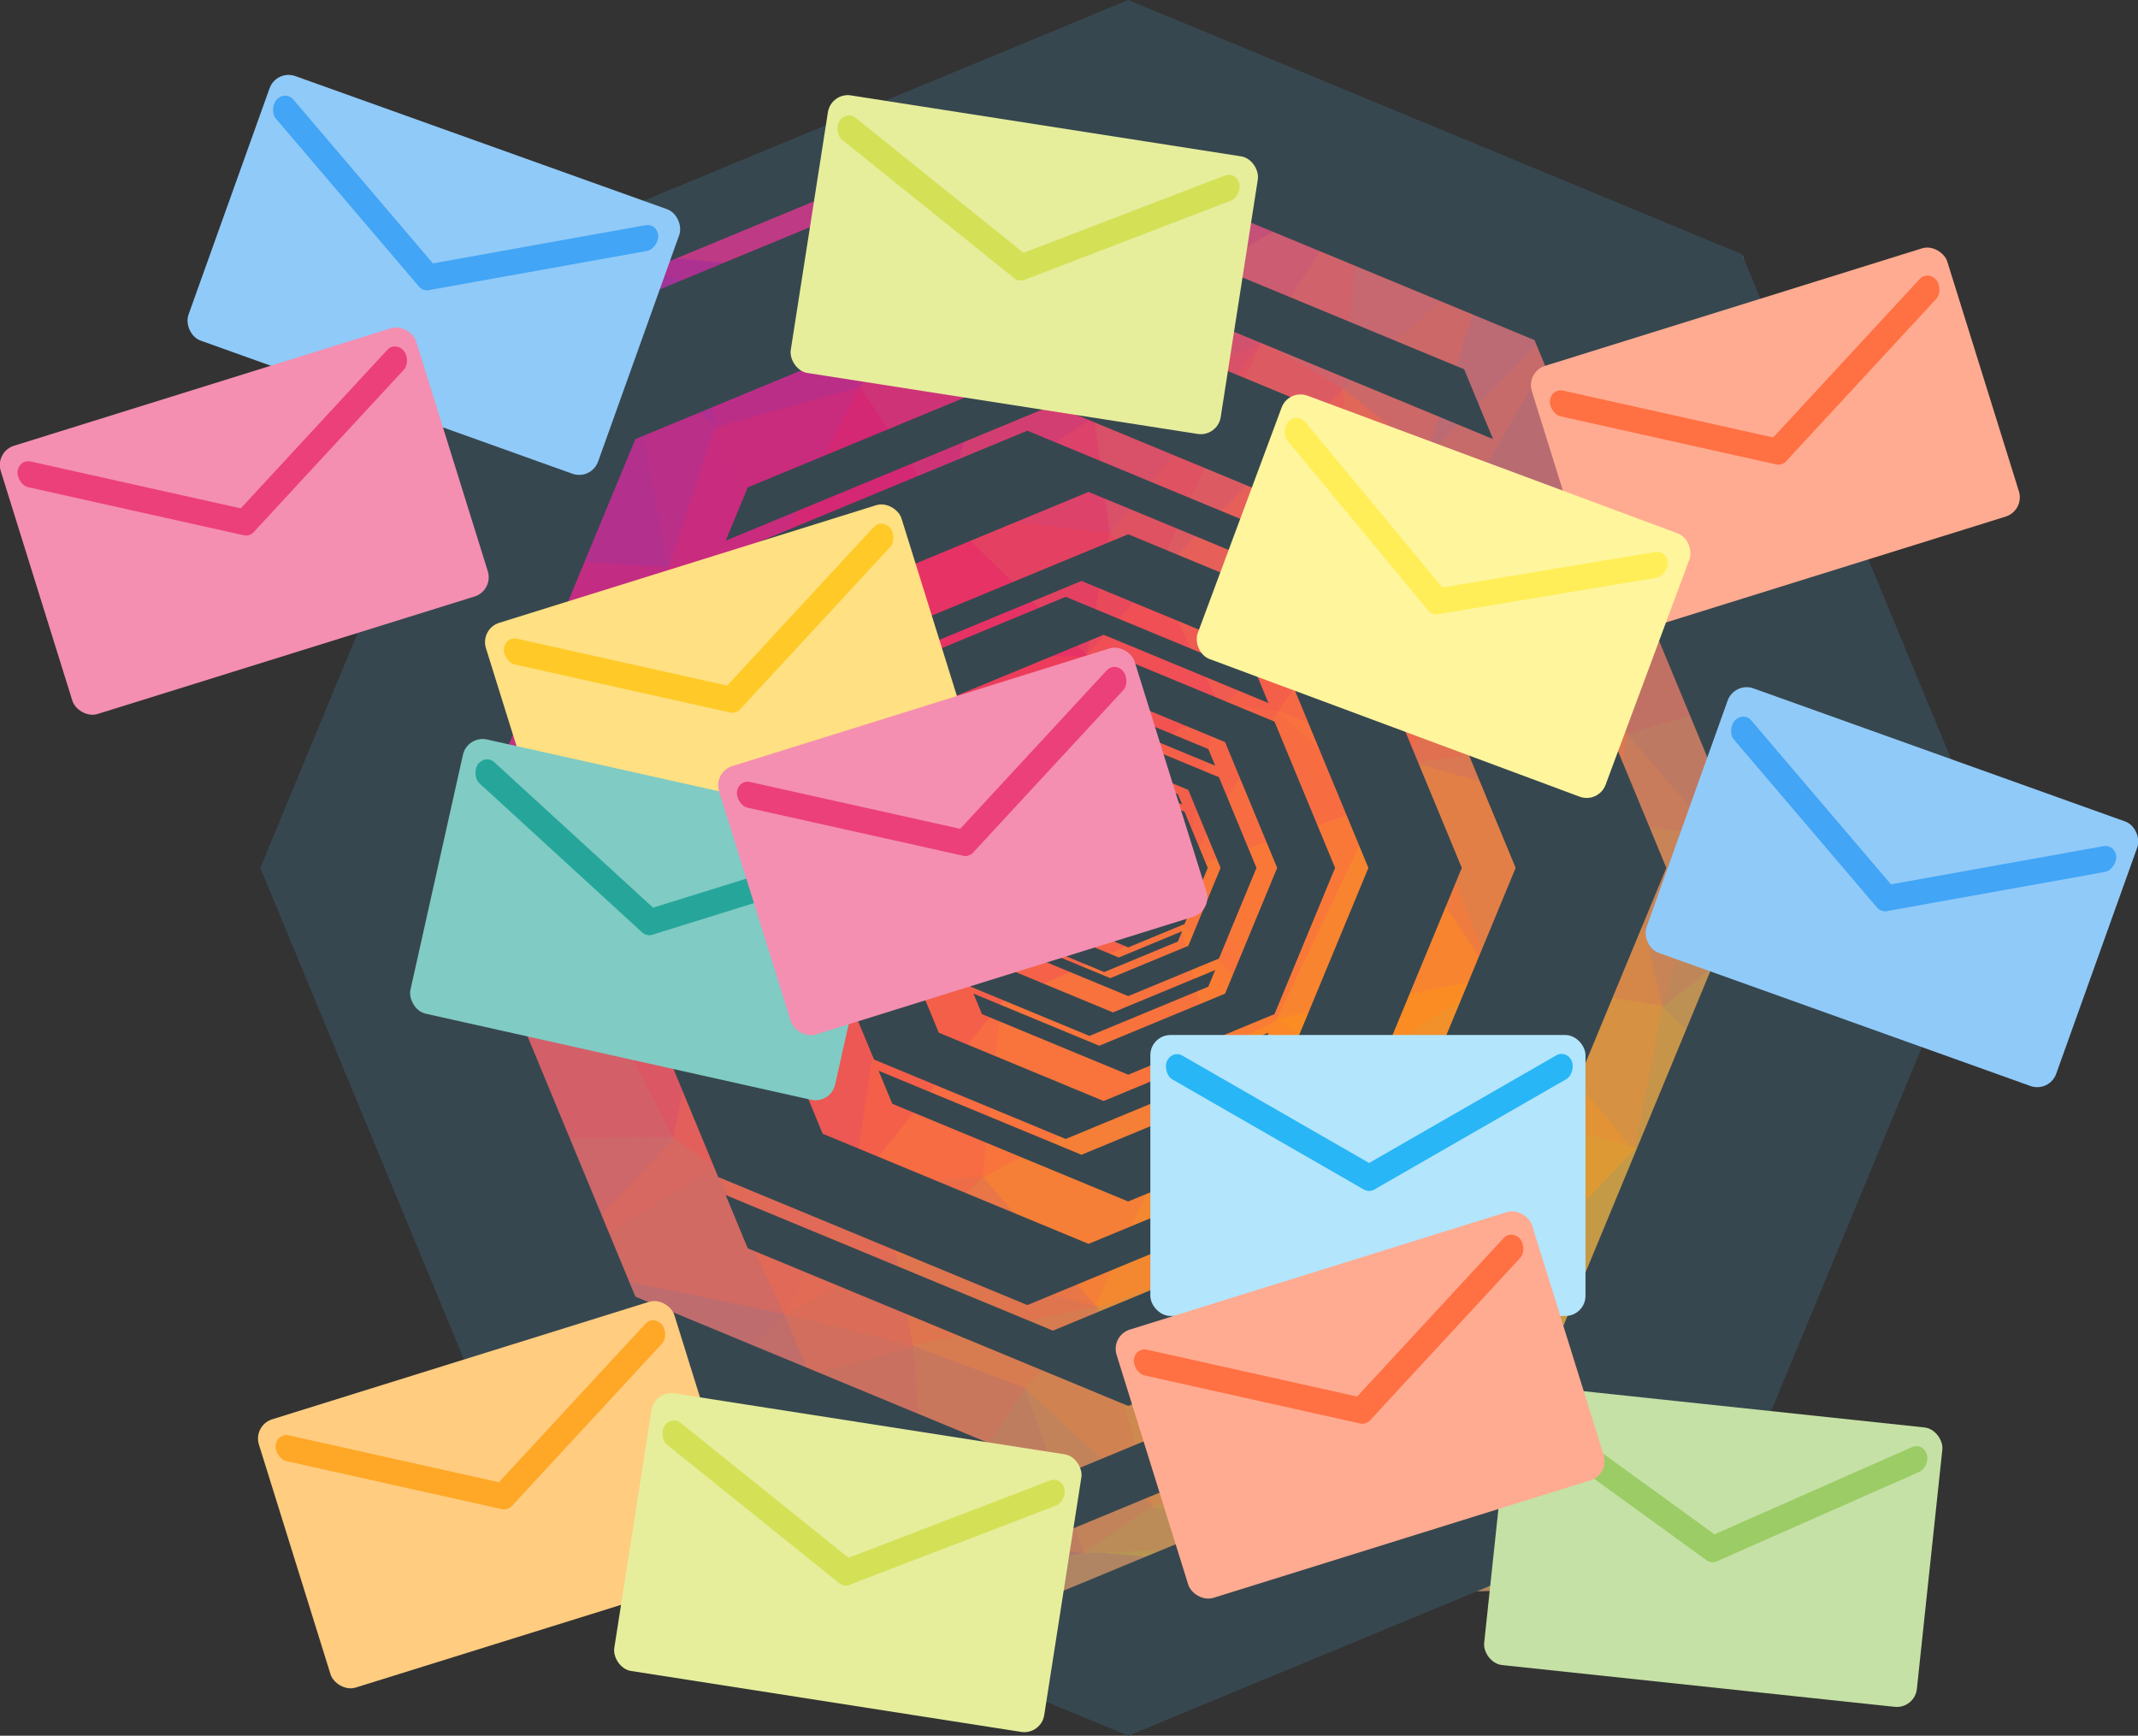 <?xml version="1.0" encoding="UTF-8" standalone="no"?>
<svg
   xmlns:dc="http://purl.org/dc/elements/1.1/"
   xmlns:cc="http://creativecommons.org/ns#"
   xmlns:rdf="http://www.w3.org/1999/02/22-rdf-syntax-ns#"
   xmlns:svg="http://www.w3.org/2000/svg"
   xmlns="http://www.w3.org/2000/svg"
   xmlns:sodipodi="http://sodipodi.sourceforge.net/DTD/sodipodi-0.dtd"
   xmlns:inkscape="http://www.inkscape.org/namespaces/inkscape"
   width="1478.059"
   height="1199.972"
   version="1.1"
   id="svg1551"
   sodipodi:docname="vortex.svg"
   inkscape:version="0.92.2 (5c3e80d, 2017-08-06)">
  <rect width="100%" height="100%" fill="#333333" stroke="none"/>
  <defs
     id="defs1555" />
  <sodipodi:namedview
     pagecolor="#ffffff"
     bordercolor="#666666"
     borderopacity="1"
     objecttolerance="10"
     gridtolerance="10"
     guidetolerance="10"
     inkscape:pageopacity="0"
     inkscape:pageshadow="2"
     inkscape:window-width="1920"
     inkscape:window-height="1017"
     id="namedview1553"
     showgrid="false"
     inkscape:zoom="0.4695631"
     inkscape:cx="825.9066"
     inkscape:cy="567.38266"
     inkscape:window-x="-8"
     inkscape:window-y="-8"
     inkscape:window-maximized="1"
     inkscape:current-layer="svg1551"
     fit-margin-top="0"
     fit-margin-left="0"
     fit-margin-right="0"
     fit-margin-bottom="0" />
  <path
     d="M 390.646,173.973 573.449,212.194 773.627,94.057 Z"
     id="path1187"
     inkscape:connector-curvature="0"
     style="fill:#be3a84;stroke:#be3a84;stroke-width:1.659" />
  <path
     d="m 931.554,1066.989 -183,6 288,26 z"
     id="path1189"
     inkscape:connector-curvature="0"
     style="fill:#b79653;stroke:#b79653;stroke-width:1.51" />
  <path
     d="m 748.554,1072.989 -262,41 550,-15 z"
     id="path1191"
     inkscape:connector-curvature="0"
     style="fill:#b08563;stroke:#b08563;stroke-width:1.51" />
  <path
     d="m 941.554,126.989 90,48 173,3 z"
     id="path1193"
     inkscape:connector-curvature="0"
     style="fill:#a96a7f;stroke:#a96a7f;stroke-width:1.51" />
  <path
     d="m 1031.554,174.989 59,34 114,-31 z"
     id="path1195"
     inkscape:connector-curvature="0"
     style="fill:#a06b83;stroke:#a06b83;stroke-width:1.51" />
  <path
     d="m 1100.554,1051.989 -64,47 169,-19 z"
     id="path1197"
     inkscape:connector-curvature="0"
     style="fill:#86996a;stroke:#86996a;stroke-width:1.51" />
  <path
     d="m 1169.554,321.989 18,59 34,-112 z"
     id="path1199"
     inkscape:connector-curvature="0"
     style="fill:#a16f7c;stroke:#a16f7c;stroke-width:1.51" />
  <path
     d="m 1112.554,1018.989 93,61 16,-108 z"
     id="path1201"
     inkscape:connector-curvature="0"
     style="fill:#82996c;stroke:#82996c;stroke-width:1.51" />
  <path
     d="m 1224.554,635.989 -76,60 79,77 z"
     id="path1203"
     inkscape:connector-curvature="0"
     style="fill:#bd9054;stroke:#bd9054;stroke-width:1.51" />
  <path
     d="m 1123.554,506.989 60,70 46,-101 z"
     id="path1205"
     inkscape:connector-curvature="0"
     style="fill:#be7962;stroke:#be7962;stroke-width:1.51" />
  <path
     d="m 1187.554,380.989 -61,29 103,66 z"
     id="path1207"
     inkscape:connector-curvature="0"
     style="fill:#b6706d;stroke:#b6706d;stroke-width:1.51" />
  <path
     d="m 1221.554,268.989 -34,112 42,95 z"
     id="path1209"
     inkscape:connector-curvature="0"
     style="fill:#a47078;stroke:#a47078;stroke-width:1.51" />
  <path
     d="m 1183.554,576.989 41,59 5,-160 z"
     id="path1211"
     inkscape:connector-curvature="0"
     style="fill:#b67f64;stroke:#b67f64;stroke-width:1.51" />
  <path
     d="m 1148.554,913.989 73,58 12,-112 z"
     id="path1213"
     inkscape:connector-curvature="0"
     style="fill:#9d9b5f;stroke:#9d9b5f;stroke-width:1.51" />
  <path
     d="m 1227.554,772.989 -98,21 104,66 z"
     id="path1215"
     inkscape:connector-curvature="0"
     style="fill:#bb9b4d;stroke:#bb9b4d;stroke-width:1.51" />
  <path
     d="m 1129.554,793.989 19,120 85,-54 z"
     id="path1217"
     inkscape:connector-curvature="0"
     style="fill:#b69a50;stroke:#b69a50;stroke-width:1.51" />
  <path
     d="m 1229.554,475.989 -5,160 9,224 z"
     id="path1219"
     inkscape:connector-curvature="0"
     style="fill:#b58a5d;stroke:#b58a5d;stroke-width:1.51" />
  <path
     d="m 1224.554,635.989 3,137 6,87 z"
     id="path1221"
     inkscape:connector-curvature="0"
     style="fill:#b79653;stroke:#b79653;stroke-width:1.51" />
  <path
     d="m 1204.554,177.989 -114,31 131,60 z"
     id="path1223"
     inkscape:connector-curvature="0"
     style="fill:#936d87;stroke:#936d87;stroke-width:1.51" />
  <path
     d="m 1148.554,695.989 -19,98 98,-21 z"
     id="path1225"
     inkscape:connector-curvature="0"
     style="fill:#c6954a;stroke:#c6954a;stroke-width:1.51" />
  <path
     d="m 1126.554,409.989 -3,97 106,-31 z"
     id="path1227"
     inkscape:connector-curvature="0"
     style="fill:#c17164;stroke:#c17164;stroke-width:1.51" />
  <path
     d="m 1183.554,576.989 -35,119 76,-60 z"
     id="path1229"
     inkscape:connector-curvature="0"
     style="fill:#bf8759;stroke:#bf8759;stroke-width:1.51" />
  <path
     d="m 1090.554,208.989 79,113 52,-53 z"
     id="path1231"
     inkscape:connector-curvature="0"
     style="fill:#a06e7f;stroke:#a06e7f;stroke-width:1.51" />
  <path
     d="m 1148.554,913.989 -36,105 109,-47 z"
     id="path1233"
     inkscape:connector-curvature="0"
     style="fill:#999a61;stroke:#999a61;stroke-width:1.51" />
  <path
     d="m 1118.554,567.989 30,128 35,-119 z"
     id="path1235"
     inkscape:connector-curvature="0"
     style="fill:#c88456;stroke:#c88456;stroke-width:1.51" />
  <path
     d="m 1112.554,1018.989 -12,33 105,28 z"
     id="path1237"
     inkscape:connector-curvature="0"
     style="fill:#869a6a;stroke:#869a6a;stroke-width:1.51" />
  <path
     d="m 1123.554,506.989 -5,61 65,9 z"
     id="path1239"
     inkscape:connector-curvature="0"
     style="fill:#c87c5b;stroke:#c87c5b;stroke-width:1.51" />
  <path
     d="m 1169.554,321.989 -43,88 61,-29 z"
     id="path1241"
     inkscape:connector-curvature="0"
     style="fill:#b27071;stroke:#b27071;stroke-width:1.51" />
  <path
     d="m 1118.554,567.989 -87,109 117,19 z"
     id="path1243"
     inkscape:connector-curvature="0"
     style="fill:#d5874a;stroke:#d5874a;stroke-width:1.51" />
  <path
     d="m 1066.554,963.989 46,55 36,-105 z"
     id="path1245"
     inkscape:connector-curvature="0"
     style="fill:#a99a59;stroke:#a99a59;stroke-width:1.51" />
  <path
     d="m 1011.554,348.989 115,61 43,-88 z"
     id="path1247"
     inkscape:connector-curvature="0"
     style="fill:#c06d6a;stroke:#c06d6a;stroke-width:1.51" />
  <path
     d="m 1090.554,208.989 -79,140 158,-27 z"
     id="path1249"
     inkscape:connector-curvature="0"
     style="fill:#b86c72;stroke:#b86c72;stroke-width:1.51" />
  <path
     d="m 1031.554,676.989 -21,85 119,32 z"
     id="path1251"
     inkscape:connector-curvature="0"
     style="fill:#e29336;stroke:#e29336;stroke-width:1.51" />
  <path
     d="m 1031.554,676.989 98,117 19,-98 z"
     id="path1253"
     inkscape:connector-curvature="0"
     style="fill:#d69142;stroke:#d69142;stroke-width:1.51" />
  <path
     d="m 1129.554,793.989 -114,120 h 133 z"
     id="path1255"
     inkscape:connector-curvature="0"
     style="fill:#c49a47;stroke:#c49a47;stroke-width:1.51" />
  <path
     d="m 1015.554,913.989 51,50 82,-50 z"
     id="path1257"
     inkscape:connector-curvature="0"
     style="fill:#bc9b4d;stroke:#bc9b4d;stroke-width:1.51" />
  <path
     d="m 985.554,314.989 26,34 79,-140 z"
     id="path1259"
     inkscape:connector-curvature="0"
     style="fill:#c76a6a;stroke:#c76a6a;stroke-width:1.51" />
  <path
     d="m 1008.554,432.989 115,74 3,-97 z"
     id="path1261"
     inkscape:connector-curvature="0"
     style="fill:#d26e5c;stroke:#d26e5c;stroke-width:1.51" />
  <path
     d="m 1010.554,761.989 5,152 114,-120 z"
     id="path1263"
     inkscape:connector-curvature="0"
     style="fill:#dd9a34;stroke:#dd9a34;stroke-width:1.51" />
  <path
     d="m 973.554,526.989 145,41 5,-61 z"
     id="path1265"
     inkscape:connector-curvature="0"
     style="fill:#d97852;stroke:#d97852;stroke-width:1.51" />
  <path
     d="m 1011.554,348.989 -3,84 118,-23 z"
     id="path1267"
     inkscape:connector-curvature="0"
     style="fill:#d36c5e;stroke:#d36c5e;stroke-width:1.51" />
  <path
     d="m 1008.554,432.989 -35,94 150,-20 z"
     id="path1269"
     inkscape:connector-curvature="0"
     style="fill:#e17050;stroke:#e17050;stroke-width:1.51" />
  <path
     d="m 973.554,526.989 58,150 87,-109 z"
     id="path1271"
     inkscape:connector-curvature="0"
     style="fill:#e27f47;stroke:#e27f47;stroke-width:1.51" />
  <path
     d="m 973.554,526.989 -21,29 79,121 z"
     id="path1273"
     inkscape:connector-curvature="0"
     style="fill:#ef7c3e;stroke:#ef7c3e;stroke-width:1.51" />
  <path
     d="m 1066.554,963.989 34,88 12,-33 z"
     id="path1275"
     inkscape:connector-curvature="0"
     style="fill:#a09a5d;stroke:#a09a5d;stroke-width:1.51" />
  <path
     d="m 1031.554,174.989 -46,140 105,-106 z"
     id="path1277"
     inkscape:connector-curvature="0"
     style="fill:#bc6a73;stroke:#bc6a73;stroke-width:1.51" />
  <path
     d="m 1066.554,963.989 -30,135 64,-47 z"
     id="path1279"
     inkscape:connector-curvature="0"
     style="fill:#a09a5d;stroke:#a09a5d;stroke-width:1.51" />
  <path
     d="m 927.554,268.989 58,46 46,-140 z"
     id="path1281"
     inkscape:connector-curvature="0"
     style="fill:#cd6869;stroke:#cd6869;stroke-width:1.51" />
  <path
     d="m 1015.554,913.989 -76,44 127,6 z"
     id="path1283"
     inkscape:connector-curvature="0"
     style="fill:#ca9a43;stroke:#ca9a43;stroke-width:1.51" />
  <path
     d="m 931.554,1066.989 105,32 30,-135 z"
     id="path1285"
     inkscape:connector-curvature="0"
     style="fill:#af9a55;stroke:#af9a55;stroke-width:1.51" />
  <path
     d="m 939.554,957.989 -8,109 135,-103 z"
     id="path1287"
     inkscape:connector-curvature="0"
     style="fill:#c39a47;stroke:#c39a47;stroke-width:1.51" />
  <path
     d="m 390.554,172.989 90,24 173,-2 z"
     id="path1289"
     inkscape:connector-curvature="0"
     style="fill:#ad3191;stroke:#ad3191;stroke-width:1.51" />
  <path
     d="m 931.554,739.989 -48,154 127,-132 z"
     id="path1291"
     inkscape:connector-curvature="0"
     style="fill:#fd9805;stroke:#fd9805;stroke-width:1.51" />
  <path
     d="m 1010.554,761.989 -127,132 132,20 z"
     id="path1293"
     inkscape:connector-curvature="0"
     style="fill:#e99a29;stroke:#e99a29;stroke-width:1.51" />
  <path
     d="m 952.554,555.989 -71,149 150,-28 z"
     id="path1295"
     inkscape:connector-curvature="0"
     style="fill:#f88430;stroke:#f88430;stroke-width:1.51" />
  <path
     d="m 931.554,739.989 79,22 21,-85 z"
     id="path1297"
     inkscape:connector-curvature="0"
     style="fill:#f2902a;stroke:#f2902a;stroke-width:1.51" />
  <path
     d="m 862.554,862.989 21,31 48,-154 z"
     id="path1299"
     inkscape:connector-curvature="0"
     style="fill:#f59224;stroke:#f59224;stroke-width:1.51" />
  <path
     d="m 941.554,406.989 67,26 3,-84 z"
     id="path1301"
     inkscape:connector-curvature="0"
     style="fill:#e26a56;stroke:#e26a56;stroke-width:1.51" />
  <path
     d="m 941.554,126.989 -14,142 104,-94 z"
     id="path1303"
     inkscape:connector-curvature="0"
     style="fill:#c7676f;stroke:#c7676f;stroke-width:1.51" />
  <path
     d="m 881.554,704.989 50,35 100,-63 z"
     id="path1305"
     inkscape:connector-curvature="0"
     style="fill:#fb8c23;stroke:#fb8c23;stroke-width:1.51" />
  <path
     d="m 653.554,194.989 150,9 138,-77 z"
     id="path1307"
     inkscape:connector-curvature="0"
     style="fill:#c55178;stroke:#c55178;stroke-width:1.51" />
  <path
     d="m 941.554,406.989 32,120 35,-94 z"
     id="path1309"
     inkscape:connector-curvature="0"
     style="fill:#ed694b;stroke:#ed694b;stroke-width:1.51" />
  <path
     d="m 883.554,893.989 56,64 76,-44 z"
     id="path1311"
     inkscape:connector-curvature="0"
     style="fill:#de9a32;stroke:#de9a32;stroke-width:1.51" />
  <path
     d="m 985.554,314.989 -44,92 70,-58 z"
     id="path1313"
     inkscape:connector-curvature="0"
     style="fill:#dd695a;stroke:#dd695a;stroke-width:1.51" />
  <path
     d="m 871.554,235.989 56,33 14,-142 z"
     id="path1315"
     inkscape:connector-curvature="0"
     style="fill:#d0626b;stroke:#d0626b;stroke-width:1.51" />
  <path
     d="m 941.554,406.989 -59,85 91,35 z"
     id="path1317"
     inkscape:connector-curvature="0"
     style="fill:#f66944;stroke:#f66944;stroke-width:1.51" />
  <path
     d="m 927.554,268.989 14,138 44,-92 z"
     id="path1319"
     inkscape:connector-curvature="0"
     style="fill:#e16759;stroke:#e16759;stroke-width:1.51" />
  <path
     d="m 861.554,1017.989 70,49 8,-109 z"
     id="path1321"
     inkscape:connector-curvature="0"
     style="fill:#c99748;stroke:#c99748;stroke-width:1.51" />
  <path
     d="m 819.554,599.989 62,105 71,-149 z"
     id="path1323"
     inkscape:connector-curvature="0"
     style="fill:#f97838;stroke:#f97838;stroke-width:1.51" />
  <path
     d="m 882.554,491.989 70,64 21,-29 z"
     id="path1325"
     inkscape:connector-curvature="0"
     style="fill:#f8713e;stroke:#f8713e;stroke-width:1.51" />
  <path
     d="m 640.554,1060.989 -154,53 262,-41 z"
     id="path1327"
     inkscape:connector-curvature="0"
     style="fill:#af756d;stroke:#af756d;stroke-width:1.51" />
  <path
     d="m 819.554,599.989 -5,37 67,68 z"
     id="path1329"
     inkscape:connector-curvature="0"
     style="fill:#f9753b;stroke:#f9753b;stroke-width:1.51" />
  <path
     d="m 795.554,1040.989 -47,32 183,-6 z"
     id="path1331"
     inkscape:connector-curvature="0"
     style="fill:#bb8c58;stroke:#bb8c58;stroke-width:1.51" />
  <path
     d="m 927.554,268.989 -130,130 144,8 z"
     id="path1333"
     inkscape:connector-curvature="0"
     style="fill:#e65f59;stroke:#e65f59;stroke-width:1.51" />
  <path
     d="m 882.554,491.989 -63,108 133,-44 z"
     id="path1335"
     inkscape:connector-curvature="0"
     style="fill:#f76d41;stroke:#f76d41;stroke-width:1.51" />
  <path
     d="m 871.554,235.989 -74,163 130,-130 z"
     id="path1337"
     inkscape:connector-curvature="0"
     style="fill:#dc5b63;stroke:#dc5b63;stroke-width:1.51" />
  <path
     d="m 837.554,727.989 25,135 69,-123 z"
     id="path1339"
     inkscape:connector-curvature="0"
     style="fill:#fd8d1f;stroke:#fd8d1f;stroke-width:1.51" />
  <path
     d="m 803.554,203.989 68,32 70,-109 z"
     id="path1341"
     inkscape:connector-curvature="0"
     style="fill:#cb5c71;stroke:#cb5c71;stroke-width:1.51" />
  <path
     d="m 842.554,487.989 40,4 59,-85 z"
     id="path1343"
     inkscape:connector-curvature="0"
     style="fill:#f45f4a;stroke:#f45f4a;stroke-width:1.51" />
  <path
     d="m 797.554,398.989 45,89 99,-81 z"
     id="path1345"
     inkscape:connector-curvature="0"
     style="fill:#ef5a51;stroke:#ef5a51;stroke-width:1.51" />
  <path
     d="m 883.554,893.989 -22,124 78,-60 z"
     id="path1347"
     inkscape:connector-curvature="0"
     style="fill:#d7943f;stroke:#d7943f;stroke-width:1.51" />
  <path
     d="m 766.554,368.989 31,30 74,-163 z"
     id="path1349"
     inkscape:connector-curvature="0"
     style="fill:#df5262;stroke:#df5262;stroke-width:1.51" />
  <path
     d="m 861.554,1017.989 -66,23 136,26 z"
     id="path1351"
     inkscape:connector-curvature="0"
     style="fill:#c09151;stroke:#c09151;stroke-width:1.51" />
  <path
     d="m 881.554,704.989 -44,23 94,12 z"
     id="path1353"
     inkscape:connector-curvature="0"
     style="fill:#fc8729;stroke:#fc8729;stroke-width:1.51" />
  <path
     d="m 771.554,527.989 48,72 23,-112 z"
     id="path1355"
     inkscape:connector-curvature="0"
     style="fill:#f45f4a;stroke:#f45f4a;stroke-width:1.51" />
  <path
     d="m 755.554,287.989 11,81 105,-133 z"
     id="path1357"
     inkscape:connector-curvature="0"
     style="fill:#d95069;stroke:#d95069;stroke-width:1.51" />
  <path
     d="m 814.554,636.989 23,91 44,-23 z"
     id="path1359"
     inkscape:connector-curvature="0"
     style="fill:#fa7c34;stroke:#fa7c34;stroke-width:1.51" />
  <path
     d="m 842.554,487.989 -23,112 63,-108 z"
     id="path1361"
     inkscape:connector-curvature="0"
     style="fill:#f56447;stroke:#f56447;stroke-width:1.51" />
  <path
     d="m 862.554,862.989 -105,41 126,-10 z"
     id="path1363"
     inkscape:connector-curvature="0"
     style="fill:#e68b3a;stroke:#e68b3a;stroke-width:1.51" />
  <path
     d="m 757.554,903.989 104,114 22,-124 z"
     id="path1365"
     inkscape:connector-curvature="0"
     style="fill:#da8d43;stroke:#da8d43;stroke-width:1.51" />
  <path
     d="m 757.554,903.989 38,137 66,-23 z"
     id="path1367"
     inkscape:connector-curvature="0"
     style="fill:#cd894f;stroke:#cd894f;stroke-width:1.51" />
  <path
     d="m 653.554,194.989 38,19 112,-10 z"
     id="path1369"
     inkscape:connector-curvature="0"
     style="fill:#c6437b;stroke:#c6437b;stroke-width:1.51" />
  <path
     d="m 678.554,813.989 79,90 80,-176 z"
     id="path1371"
     inkscape:connector-curvature="0"
     style="fill:#f57f36;stroke:#f57f36;stroke-width:1.51" />
  <path
     d="m 837.554,727.989 -80,176 105,-41 z"
     id="path1373"
     inkscape:connector-curvature="0"
     style="fill:#f38830;stroke:#f38830;stroke-width:1.51" />
  <path
     d="m 803.554,203.989 -48,84 116,-52 z"
     id="path1375"
     inkscape:connector-curvature="0"
     style="fill:#d1526f;stroke:#d1526f;stroke-width:1.51" />
  <path
     d="m 757.554,903.989 -50,56 88,81 z"
     id="path1377"
     inkscape:connector-curvature="0"
     style="fill:#d08251;stroke:#d08251;stroke-width:1.51" />
  <path
     d="m 814.554,636.989 -123,56 146,35 z"
     id="path1379"
     inkscape:connector-curvature="0"
     style="fill:#f8723d;stroke:#f8723d;stroke-width:1.51" />
  <path
     d="m 691.554,692.989 -13,121 159,-86 z"
     id="path1381"
     inkscape:connector-curvature="0"
     style="fill:#f8743c;stroke:#f8743c;stroke-width:1.51" />
  <path
     d="m 797.554,398.989 -47,54 92,35 z"
     id="path1383"
     inkscape:connector-curvature="0"
     style="fill:#ef4f55;stroke:#ef4f55;stroke-width:1.51" />
  <path
     d="m 750.554,452.989 21,75 71,-40 z"
     id="path1385"
     inkscape:connector-curvature="0"
     style="fill:#f25351;stroke:#f25351;stroke-width:1.51" />
  <path
     d="m 771.554,527.989 -130,89 173,20 z"
     id="path1387"
     inkscape:connector-curvature="0"
     style="fill:#f45d4c;stroke:#f45d4c;stroke-width:1.51" />
  <path
     d="m 771.554,527.989 43,109 5,-37 z"
     id="path1389"
     inkscape:connector-curvature="0"
     style="fill:#f66646;stroke:#f66646;stroke-width:1.51" />
  <path
     d="m 641.554,616.989 50,76 123,-56 z"
     id="path1391"
     inkscape:connector-curvature="0"
     style="fill:#f56249;stroke:#f56249;stroke-width:1.51" />
  <path
     d="m 691.554,213.989 64,74 48,-84 z"
     id="path1393"
     inkscape:connector-curvature="0"
     style="fill:#cd4975;stroke:#cd4975;stroke-width:1.51" />
  <path
     d="m 707.554,959.989 41,113 47,-32 z"
     id="path1395"
     inkscape:connector-curvature="0"
     style="fill:#c2835a;stroke:#c2835a;stroke-width:1.51" />
  <path
     d="m 766.554,368.989 -16,84 47,-54 z"
     id="path1397"
     inkscape:connector-curvature="0"
     style="fill:#e84a5c;stroke:#e84a5c;stroke-width:1.51" />
  <path
     d="m 585.554,452.989 56,164 109,-164 z"
     id="path1399"
     inkscape:connector-curvature="0"
     style="fill:#ed3c5b;stroke:#ed3c5b;stroke-width:1.51" />
  <path
     d="m 755.554,287.989 -104,68 115,13 z"
     id="path1401"
     inkscape:connector-curvature="0"
     style="fill:#dc426a;stroke:#dc426a;stroke-width:1.51" />
  <path
     d="m 651.554,355.989 99,97 16,-84 z"
     id="path1403"
     inkscape:connector-curvature="0"
     style="fill:#e44162;stroke:#e44162;stroke-width:1.51" />
  <path
     d="m 750.554,452.989 -109,164 130,-89 z"
     id="path1405"
     inkscape:connector-curvature="0"
     style="fill:#f14e54;stroke:#f14e54;stroke-width:1.51" />
  <path
     d="m 707.554,959.989 -67,101 108,12 z"
     id="path1407"
     inkscape:connector-curvature="0"
     style="fill:#bf7d60;stroke:#bf7d60;stroke-width:1.51" />
  <path
     d="m 678.554,813.989 -60,53 139,37 z"
     id="path1409"
     inkscape:connector-curvature="0"
     style="fill:#e87647;stroke:#e87647;stroke-width:1.51" />
  <path
     d="m 618.554,866.989 12,64 127,-27 z"
     id="path1411"
     inkscape:connector-curvature="0"
     style="fill:#de754f;stroke:#de754f;stroke-width:1.51" />
  <path
     d="m 630.554,930.989 77,29 50,-56 z"
     id="path1413"
     inkscape:connector-curvature="0"
     style="fill:#d77b51;stroke:#d77b51;stroke-width:1.51" />
  <path
     d="m 691.554,213.989 -40,142 104,-68 z"
     id="path1415"
     inkscape:connector-curvature="0"
     style="fill:#d33e72;stroke:#d33e72;stroke-width:1.51" />
  <path
     d="m 651.554,355.989 -66,97 h 165 z"
     id="path1417"
     inkscape:connector-curvature="0"
     style="fill:#e63264;stroke:#e63264;stroke-width:1.51" />
  <path
     d="m 588.554,821.989 90,-8 13,-121 z"
     id="path1419"
     inkscape:connector-curvature="0"
     style="fill:#f76c42;stroke:#f76c42;stroke-width:1.51" />
  <path
     d="m 593.554,266.989 58,89 40,-142 z"
     id="path1421"
     inkscape:connector-curvature="0"
     style="fill:#cf3377;stroke:#cf3377;stroke-width:1.51" />
  <path
     d="m 630.554,930.989 10,130 67,-101 z"
     id="path1423"
     inkscape:connector-curvature="0"
     style="fill:#c9775c;stroke:#c9775c;stroke-width:1.51" />
  <path
     d="m 585.554,452.989 -46,40 102,124 z"
     id="path1425"
     inkscape:connector-curvature="0"
     style="fill:#e93361;stroke:#e93361;stroke-width:1.51" />
  <path
     d="m 641.554,616.989 -24,12 74,64 z"
     id="path1427"
     inkscape:connector-curvature="0"
     style="fill:#f2564f;stroke:#f2564f;stroke-width:1.51" />
  <path
     d="m 617.554,628.989 -29,193 103,-129 z"
     id="path1429"
     inkscape:connector-curvature="0"
     style="fill:#f45f4a;stroke:#f45f4a;stroke-width:1.51" />
  <path
     d="m 653.554,194.989 -60,72 98,-53 z"
     id="path1431"
     inkscape:connector-curvature="0"
     style="fill:#c7357e;stroke:#c7357e;stroke-width:1.51" />
  <path
     d="m 630.554,930.989 -72,19 82,111 z"
     id="path1433"
     inkscape:connector-curvature="0"
     style="fill:#c97061;stroke:#c97061;stroke-width:1.51" />
  <path
     d="m 588.554,821.989 30,45 60,-53 z"
     id="path1435"
     inkscape:connector-curvature="0"
     style="fill:#ed6d49;stroke:#ed6d49;stroke-width:1.51" />
  <path
     d="m 496.554,628.989 -3,178 95,15 z"
     id="path1437"
     inkscape:connector-curvature="0"
     style="fill:#e96155;stroke:#e96155;stroke-width:1.51" />
  <path
     d="m 496.554,628.989 92,193 29,-193 z"
     id="path1439"
     inkscape:connector-curvature="0"
     style="fill:#ed5754;stroke:#ed5754;stroke-width:1.51" />
  <path
     d="m 539.554,492.989 78,136 24,-12 z"
     id="path1441"
     inkscape:connector-curvature="0"
     style="fill:#ed415a;stroke:#ed415a;stroke-width:1.51" />
  <path
     d="m 528.554,394.989 57,58 66,-97 z"
     id="path1443"
     inkscape:connector-curvature="0"
     style="fill:#de246d;stroke:#de246d;stroke-width:1.51" />
  <path
     d="m 480.554,196.989 113,70 60,-72 z"
     id="path1445"
     inkscape:connector-curvature="0"
     style="fill:#bf2d85;stroke:#bf2d85;stroke-width:1.51" />
  <path
     d="m 593.554,266.989 -65,128 123,-39 z"
     id="path1447"
     inkscape:connector-curvature="0"
     style="fill:#d42774;stroke:#d42774;stroke-width:1.51" />
  <path
     d="m 558.554,949.989 -87,103 169,8 z"
     id="path1449"
     inkscape:connector-curvature="0"
     style="fill:#b6706d;stroke:#b6706d;stroke-width:1.51" />
  <path
     d="m 471.554,1052.989 15,61 154,-53 z"
     id="path1451"
     inkscape:connector-curvature="0"
     style="fill:#a47178;stroke:#a47178;stroke-width:1.51" />
  <path
     d="m 539.554,492.989 -43,136 h 121 z"
     id="path1453"
     inkscape:connector-curvature="0"
     style="fill:#e64260;stroke:#e64260;stroke-width:1.51" />
  <path
     d="m 618.554,866.989 -77,42 89,22 z"
     id="path1455"
     inkscape:connector-curvature="0"
     style="fill:#db6c57;stroke:#db6c57;stroke-width:1.51" />
  <path
     d="m 541.554,908.989 17,41 72,-19 z"
     id="path1457"
     inkscape:connector-curvature="0"
     style="fill:#d16e5e;stroke:#d16e5e;stroke-width:1.51" />
  <path
     d="m 464.554,786.989 29,20 3,-178 z"
     id="path1459"
     inkscape:connector-curvature="0"
     style="fill:#e35f5c;stroke:#e35f5c;stroke-width:1.51" />
  <path
     d="m 473.554,549.989 23,79 43,-136 z"
     id="path1461"
     inkscape:connector-curvature="0"
     style="fill:#de3e69;stroke:#de3e69;stroke-width:1.51" />
  <path
     d="m 493.554,294.989 35,100 65,-128 z"
     id="path1463"
     inkscape:connector-curvature="0"
     style="fill:#c92b7d;stroke:#c92b7d;stroke-width:1.51" />
  <path
     d="m 588.554,821.989 -47,87 77,-42 z"
     id="path1465"
     inkscape:connector-curvature="0"
     style="fill:#e16b54;stroke:#e16b54;stroke-width:1.51" />
  <path
     d="m 493.554,806.989 48,102 47,-87 z"
     id="path1467"
     inkscape:connector-curvature="0"
     style="fill:#e06a57;stroke:#e06a57;stroke-width:1.51" />
  <path
     d="m 480.554,196.989 13,98 100,-28 z"
     id="path1469"
     inkscape:connector-curvature="0"
     style="fill:#bb2e87;stroke:#bb2e87;stroke-width:1.51" />
  <path
     d="m 528.554,394.989 11,98 46,-40 z"
     id="path1471"
     inkscape:connector-curvature="0"
     style="fill:#df236c;stroke:#df236c;stroke-width:1.51" />
  <path
     d="m 541.554,908.989 -97,92 114,-51 z"
     id="path1473"
     inkscape:connector-curvature="0"
     style="fill:#c16d69;stroke:#c16d69;stroke-width:1.51" />
  <path
     d="m 444.554,1000.989 27,52 87,-103 z"
     id="path1475"
     inkscape:connector-curvature="0"
     style="fill:#b16f73;stroke:#b16f73;stroke-width:1.51" />
  <path
     d="m 403.554,667.989 61,119 32,-158 z"
     id="path1477"
     inkscape:connector-curvature="0"
     style="fill:#dc5764;stroke:#dc5764;stroke-width:1.51" />
  <path
     d="m 493.554,294.989 -32,98 67,2 z"
     id="path1479"
     inkscape:connector-curvature="0"
     style="fill:#c92b7e;stroke:#c92b7e;stroke-width:1.51" />
  <path
     d="m 528.554,394.989 -67,-2 78,100 z"
     id="path1481"
     inkscape:connector-curvature="0"
     style="fill:#d52773;stroke:#d52773;stroke-width:1.51" />
  <path
     d="m 461.554,392.989 -32,101 110,-1 z"
     id="path1483"
     inkscape:connector-curvature="0"
     style="fill:#d52774;stroke:#d52774;stroke-width:1.51" />
  <path
     d="m 493.554,806.989 -113,69 161,33 z"
     id="path1485"
     inkscape:connector-curvature="0"
     style="fill:#d16a63;stroke:#d16a63;stroke-width:1.51" />
  <path
     d="m 380.554,875.989 64,125 97,-92 z"
     id="path1487"
     inkscape:connector-curvature="0"
     style="fill:#be6c6e;stroke:#be6c6e;stroke-width:1.51" />
  <path
     d="m 429.554,493.989 44,56 66,-57 z"
     id="path1489"
     inkscape:connector-curvature="0"
     style="fill:#d8346f;stroke:#d8346f;stroke-width:1.51" />
  <path
     d="m 480.554,196.989 -49,36 62,62 z"
     id="path1491"
     inkscape:connector-curvature="0"
     style="fill:#af3090;stroke:#af3090;stroke-width:1.51" />
  <path
     d="m 429.554,493.989 25,58 19,-2 z"
     id="path1493"
     inkscape:connector-curvature="0"
     style="fill:#d53a71;stroke:#d53a71;stroke-width:1.51" />
  <path
     d="m 431.554,232.989 30,160 32,-98 z"
     id="path1495"
     inkscape:connector-curvature="0"
     style="fill:#ba2f88;stroke:#ba2f88;stroke-width:1.51" />
  <path
     d="m 464.554,786.989 -84,89 113,-69 z"
     id="path1497"
     inkscape:connector-curvature="0"
     style="fill:#d76861;stroke:#d76861;stroke-width:1.51" />
  <path
     d="m 473.554,549.989 -19,2 42,77 z"
     id="path1499"
     inkscape:connector-curvature="0"
     style="fill:#da426b;stroke:#da426b;stroke-width:1.51" />
  <path
     d="m 454.554,551.989 -51,116 93,-39 z"
     id="path1501"
     inkscape:connector-curvature="0"
     style="fill:#d94a6b;stroke:#d94a6b;stroke-width:1.51" />
  <path
     d="m 431.554,232.989 -134,150 164,10 z"
     id="path1503"
     inkscape:connector-curvature="0"
     style="fill:#b4308d;stroke:#b4308d;stroke-width:1.51" />
  <path
     d="m 471.554,1052.989 -154,32 169,29 z"
     id="path1505"
     inkscape:connector-curvature="0"
     style="fill:#8c6f87;stroke:#8c6f87;stroke-width:1.51" />
  <path
     d="m 390.554,172.989 41,60 49,-36 z"
     id="path1507"
     inkscape:connector-curvature="0"
     style="fill:#a13399;stroke:#a13399;stroke-width:1.51" />
  <path
     d="m 279.554,280.989 18,102 134,-150 z"
     id="path1509"
     inkscape:connector-curvature="0"
     style="fill:#a13399;stroke:#a13399;stroke-width:1.51" />
  <path
     d="m 444.554,1000.989 -127,84 154,-32 z"
     id="path1511"
     inkscape:connector-curvature="0"
     style="fill:#956f84;stroke:#956f84;stroke-width:1.51" />
  <path
     d="m 297.554,382.989 132,111 32,-101 z"
     id="path1513"
     inkscape:connector-curvature="0"
     style="fill:#c22c82;stroke:#c22c82;stroke-width:1.51" />
  <path
     d="m 403.554,667.989 -127,121 188,-2 z"
     id="path1515"
     inkscape:connector-curvature="0"
     style="fill:#d36069;stroke:#d36069;stroke-width:1.51" />
  <path
     d="m 276.554,788.989 104,87 84,-89 z"
     id="path1517"
     inkscape:connector-curvature="0"
     style="fill:#cd676a;stroke:#cd676a;stroke-width:1.51" />
  <path
     d="m 380.554,875.989 -66,105 130,20 z"
     id="path1519"
     inkscape:connector-curvature="0"
     style="fill:#aa6c7c;stroke:#aa6c7c;stroke-width:1.51" />
  <path
     d="m 316.554,525.989 87,142 51,-116 z"
     id="path1521"
     inkscape:connector-curvature="0"
     style="fill:#ce4575;stroke:#ce4575;stroke-width:1.51" />
  <path
     d="m 316.554,525.989 1,129 86,13 z"
     id="path1523"
     inkscape:connector-curvature="0"
     style="fill:#c84b78;stroke:#c84b78;stroke-width:1.51" />
  <path
     d="m 429.554,493.989 -113,32 138,26 z"
     id="path1525"
     inkscape:connector-curvature="0"
     style="fill:#cc3978;stroke:#cc3978;stroke-width:1.51" />
  <path
     d="m 325.554,213.989 -46,67 152,-48 z"
     id="path1527"
     inkscape:connector-curvature="0"
     style="fill:#98359f;stroke:#98359f;stroke-width:1.51" />
  <path
     d="m 314.554,980.989 3,104 127,-84 z"
     id="path1529"
     inkscape:connector-curvature="0"
     style="fill:#926d87;stroke:#926d87;stroke-width:1.51" />
  <path
     d="m 276.554,788.989 5,44 99,43 z"
     id="path1531"
     inkscape:connector-curvature="0"
     style="fill:#c06774;stroke:#c06774;stroke-width:1.51" />
  <path
     d="m 317.554,654.989 -41,134 127,-121 z"
     id="path1533"
     inkscape:connector-curvature="0"
     style="fill:#ca5973;stroke:#ca5973;stroke-width:1.51" />
  <path
     d="m 297.554,382.989 19,143 113,-32 z"
     id="path1535"
     inkscape:connector-curvature="0"
     style="fill:#c12f83;stroke:#c12f83;stroke-width:1.51" />
  <path
     d="m 390.554,172.989 -65,41 106,19 z"
     id="path1537"
     inkscape:connector-curvature="0"
     style="fill:#98359f;stroke:#98359f;stroke-width:1.51" />
  <path
     d="m 297.554,382.989 -23,142 42,1 z"
     id="path1541"
     inkscape:connector-curvature="0"
     style="fill:#b93389;stroke:#b93389;stroke-width:1.51" />
  <path
     d="m 316.554,525.989 -42,-1 43,130 z"
     id="path1543"
     inkscape:connector-curvature="0"
     style="fill:#be4381;stroke:#be4381;stroke-width:1.51" />
  <path
     d="m 274.554,524.989 2,264 41,-134 z"
     id="path1547"
     inkscape:connector-curvature="0"
     style="fill:#c0527d;stroke:#c0527d;stroke-width:1.51" />
  <path
     d="m 279.554,280.989 -5,244 23,-142 z"
     id="path1549"
     inkscape:connector-curvature="0"
     style="fill:#aa3193;stroke:#aa3193;stroke-width:1.51" />
  <g
     id="g2474"
     transform="matrix(0.75,0,0,0.75,156.739,-23.25)"
     style="fill:#37474f;fill-opacity:1">
    <polygon
       id="polygon2382"
       points="834.14,835.08 830.06,836.77 825.98,835.08 824.29,831 826.25,835.75 831,837.71 835.75,835.75 837.71,831 835.75,826.25 831,824.29 826.25,826.25 824.29,831 825.98,826.92 830.06,825.23 834.14,826.92 835.83,831 "
       style="fill:#37474f;fill-opacity:1" />
    <polygon
       id="polygon2384"
       points="827.19,834.32 830.5,835.69 833.82,834.32 835.2,831 833.6,834.86 829.74,836.46 825.88,834.86 824.29,831 825.88,827.14 829.74,825.54 833.6,827.14 835.2,831 833.82,827.68 830.5,826.31 827.19,827.68 825.81,831 "
       style="fill:#37474f;fill-opacity:1" />
    <polygon
       id="polygon2386"
       points="836.07,837.59 829.48,840.31 822.9,837.59 820.17,831 823.34,838.66 831,841.83 838.66,838.66 841.83,831 838.66,823.34 831,820.17 823.34,823.34 820.17,831 822.9,824.41 829.48,821.69 836.07,824.41 838.8,831 "
       style="fill:#37474f;fill-opacity:1" />
    <polygon
       id="polygon2388"
       points="824.85,836.35 830.2,838.57 835.55,836.35 837.77,831 835.19,837.22 828.97,839.8 822.75,837.22 820.17,831 822.75,824.78 828.97,822.2 835.19,824.78 837.77,831 835.55,825.65 830.2,823.43 824.85,825.65 822.63,831 "
       style="fill:#37474f;fill-opacity:1" />
    <polygon
       id="polygon2390"
       points="839.18,841.62 828.55,846.02 817.93,841.62 813.53,831 818.65,843.35 831,848.47 843.35,843.35 848.47,831 843.35,818.65 831,813.53 818.65,818.65 813.53,831 817.93,820.38 828.55,815.98 839.18,820.38 843.58,831 "
       style="fill:#37474f;fill-opacity:1" />
    <polygon
       id="polygon2392"
       points="821.08,839.63 829.71,843.21 838.34,839.63 841.92,831 837.76,841.04 827.72,845.19 817.69,841.04 813.53,831 817.69,820.96 827.72,816.81 837.76,820.96 841.92,831 838.34,822.37 829.71,818.79 821.08,822.37 817.51,831 "
       style="fill:#37474f;fill-opacity:1" />
    <polygon
       id="polygon2394"
       points="844.19,848.13 827.06,855.23 809.92,848.13 802.83,831 811.08,850.92 831,859.17 850.92,850.92 859.17,831 850.92,811.08 831,802.83 811.08,811.08 802.83,831 809.92,813.87 827.06,806.77 844.19,813.87 851.28,831 "
       style="fill:#37474f;fill-opacity:1" />
    <polygon
       id="polygon2396"
       points="815,844.92 828.92,850.69 842.84,844.92 848.61,831 841.9,847.19 825.72,853.89 809.53,847.19 802.83,831 809.53,814.81 825.72,808.11 841.9,814.81 848.61,831 842.84,817.08 828.92,811.31 815,817.08 809.24,831 "
       style="fill:#37474f;fill-opacity:1" />
    <polygon
       id="polygon2398"
       points="852.27,858.63 824.64,870.08 797.01,858.63 785.56,831 798.87,863.13 831,876.44 863.13,863.13 876.44,831 863.13,798.87 831,785.56 798.87,798.87 785.56,831 797.01,803.37 824.64,791.92 852.27,803.37 863.72,831 "
       style="fill:#37474f;fill-opacity:1" />
    <polygon
       id="polygon2400"
       points="805.2,853.45 827.65,862.75 850.1,853.45 859.4,831 848.59,857.11 822.48,867.92 796.37,857.11 785.56,831 796.37,804.89 822.48,794.08 848.59,804.89 859.4,831 850.1,808.55 827.65,799.25 805.2,808.55 795.9,831 "
       style="fill:#37474f;fill-opacity:1" />
    <polygon
       id="polygon2402"
       points="865.31,875.57 820.74,894.03 776.17,875.57 757.71,831 779.18,882.82 831,904.29 882.82,882.82 904.29,831 882.82,779.18 831,757.71 779.18,779.18 757.71,831 776.17,786.43 820.74,767.97 865.31,786.43 883.77,831 "
       style="fill:#37474f;fill-opacity:1" />
    <polygon
       id="polygon2404"
       points="789.38,867.21 825.59,882.21 861.81,867.21 876.81,831 859.37,873.11 817.26,890.55 775.15,873.11 757.71,831 775.15,788.89 817.26,771.45 859.37,788.89 876.81,831 861.81,794.79 825.59,779.79 789.38,794.79 774.38,831 "
       style="fill:#37474f;fill-opacity:1" />
    <polygon
       id="polygon2406"
       points="886.34,902.89 814.45,932.66 742.57,902.89 712.79,831 747.41,914.59 831,949.21 914.59,914.59 949.21,831 914.59,747.41 831,712.79 747.41,747.41 712.79,831 742.57,759.11 814.45,729.34 886.34,759.11 916.11,831 "
       style="fill:#37474f;fill-opacity:1" />
    <polygon
       id="polygon2408"
       points="763.88,889.41 822.28,913.6 880.69,889.41 904.88,831 876.75,898.91 808.84,927.05 740.92,898.91 712.79,831 740.92,763.09 808.84,734.95 876.75,763.09 904.88,831 880.69,772.59 822.28,748.4 763.88,772.59 739.68,831 "
       style="fill:#37474f;fill-opacity:1" />
    <path
       id="path2410"
       d="M 965.82,696.18 831,640.336 696.18,696.18 l -7.793,18.815 c 0.014,0.011 0.029,0.02 0.043,0.031 l 115.88,-47.998 115.94,48.026 48.026,115.94 -48.025,115.94 -115.94,48.026 -115.92,-48.016 c -0.005,0.004 -0.009,0.008 -0.014,0.012 l 7.809,18.853 134.82,55.844 134.82,-55.844 55.844,-134.82 -55.844,-134.82 z"
       inkscape:connector-curvature="0"
       style="fill:#37474f;fill-opacity:1" />
    <polygon
       id="polygon2412"
       points="640.34,831 685.73,940.58 "
       style="fill:#37474f;fill-opacity:1" />
    <path
       id="path2414"
       d="m 640.34,831 c 15.662,-36 29.662,-73 45.356,-109.5"
       inkscape:connector-curvature="0"
       style="fill:#37474f;fill-opacity:1" />
    <polygon
       id="polygon2416"
       points="795.25,676.09 685.71,721.46 640.34,831 685.71,940.54 795.25,985.91 904.79,940.54 911.14,925.2 816.94,964.23 722.73,925.2 683.71,831 722.73,736.8 816.94,697.77 911.14,736.79 904.79,721.46 "
       style="fill:#37474f;fill-opacity:1" />
    <polygon
       id="polygon2418"
       points="523.48,831 596.69,1007.8 "
       style="fill:#37474f;fill-opacity:1" />
    <path
       id="path2420"
       d="M 596.61,654.449 C 577,702 558,749 537,797 c -4,11 -9,23 -14,34 26,-59 49,-118 73.61,-176.551"
       inkscape:connector-curvature="0"
       style="fill:#37474f;fill-opacity:1" />
    <path
       id="path2422"
       d="M 1048.4,613.55 830.95,523.48 613.5,613.55 600.914,643.936 c 0.018,0.008 0.032,0.019 0.049,0.028 l 186.93,-77.431 187.01,77.461 77.461,187.01 -77.461,187.01 -187.01,77.461 -186.89,-77.411 c -0.027,0.013 -0.057,0.023 -0.085,0.035 l 12.575,30.358 217.45,90.071 217.45,-90.071 90.07,-217.45 -90.07,-217.45 z"
       inkscape:connector-curvature="0"
       style="fill:#37474f;fill-opacity:1" />
    <polygon
       id="polygon2424"
       points="596.66,654.32 523.48,831 596.66,1007.7 773.34,1080.9 950.02,1007.7 960.26,982.94 808.32,1045.9 656.38,982.94 593.44,831 656.38,679.06 808.32,616.12 960.26,679.06 950.02,654.32 773.34,581.14 "
       style="fill:#37474f;fill-opacity:1" />
    <polygon
       id="polygon2426"
       points="1063.2,529.38 1188.1,831 1063.2,1132.6 761.56,1257.6 459.94,1132.6 459.89,1132.5 459.89,1132.5 480.27,1181.7 831,1327 1181.7,1181.7 1327,831 1181.7,480.28 831,335 480.27,480.28 459.9,529.45 459.94,529.38 761.56,404.44 "
       style="fill:#37474f;fill-opacity:1" />
    <polygon
       id="polygon2428"
       points="335,831 453.08,545.92 "
       style="fill:#37474f;fill-opacity:1" />
    <polygon
       id="polygon2430"
       points="335,831 453.06,1116 "
       style="fill:#37474f;fill-opacity:1" />
    <path
       id="path2432"
       d="M 1039,1076.3 794.43,1177.6 549.36,1076.09 447.85,831.02 549.36,585.95 794.43,484.44 1039.27,585.86 c 0.05,-0.028 0.102,-0.053 0.153,-0.08 l -16.453,-39.722 -284.96,-118.04 -284.96,118.04 -118.04,284.96 118.04,284.96 284.96,118.04 284.96,-118.04 16.348,-39.468 c -0.111,-0.07 -0.22,-0.143 -0.325,-0.219 z"
       inkscape:connector-curvature="0"
       style="fill:#37474f;fill-opacity:1" />
    <path
       id="path2434"
       d="M 1396.7,265.31 831.01,31 265.32,265.31 232.543,344.442 c 0.016,0.011 0.033,0.022 0.049,0.033 l 486.41,-201.48 486.49,201.51 201.51,486.49 -201.51,486.49 -486.49,201.51 -486.49,-201.51 32.804,79.196 565.69,234.31 565.69,-234.31 234.31,-565.69 -234.31,-565.69 z"
       inkscape:connector-curvature="0"
       style="fill:#37474f;fill-opacity:1" />
    <path
       id="path2436"
       d="M 1167.2,1226.3 771.98,1390.01 376.71,1226.28 212.98,831.01 376.71,435.74 771.98,272.01 l 395.27,163.73 -26.653,-64.347 -459.62,-190.38 -459.62,190.38 -190.38,459.62 190.38,459.62 459.62,190.38 459.62,-190.38 26.635,-64.303 c -0.011,-0.01 -0.023,-0.014 -0.033,-0.022 z"
       inkscape:connector-curvature="0"
       style="fill:#37474f;fill-opacity:1" />
  </g>
  <g
     id="g1657"
     transform="matrix(1.067,0,0,1.067,378.362,127.208)">
    <rect
       id="rect1569"
       style="color:#000000;isolation:auto;mix-blend-mode:normal;solid-color:#000000;fill:#ffe082;color-rendering:auto;image-rendering:auto;shape-rendering:auto"
       ry="13.055"
       height="182.05"
       width="281.94"
       y="262.04"
       x="-127.48"
       transform="matrix(0.955,-0.298,0.298,0.955,0,0)" />
    <g
       id="g1575"
       transform="matrix(0.708,-0.221,0.242,0.775,-261,-13.585)"
       style="fill:#ffca28;shape-rendering:auto">
      <rect
         id="rect1571"
         style="color:#000000;isolation:auto;mix-blend-mode:normal;solid-color:#000000;color-rendering:auto;image-rendering:auto"
         ry="10.457"
         height="20.914"
         width="209.61"
         y="312.79"
         x="346.52"
         transform="matrix(0.885,0.465,-0.413,0.911,0,0)" />
      <rect
         id="rect1573"
         style="color:#000000;isolation:auto;mix-blend-mode:normal;solid-color:#000000;color-rendering:auto;image-rendering:auto"
         ry="10.457"
         height="20.914"
         width="209.61"
         y="638.68"
         x="-292.38"
         transform="matrix(-0.885,0.465,0.413,0.911,0,0)" />
    </g>
    <rect
       id="rect1577"
       style="color:#000000;isolation:auto;mix-blend-mode:normal;solid-color:#000000;fill:#e6ee9c;stroke-width:1;color-rendering:auto;image-rendering:auto;shape-rendering:auto"
       ry="13.055"
       height="182.05"
       width="281.941"
       y="-87.084"
       x="172.451"
       transform="rotate(8.879)" />
    <g
       id="g1583"
       transform="matrix(0.733,0.115,-0.125,0.802,119.195,-426.042)"
       style="fill:#d4e157;shape-rendering:auto">
      <rect
         id="rect1579"
         style="color:#000000;isolation:auto;mix-blend-mode:normal;solid-color:#000000;color-rendering:auto;image-rendering:auto"
         ry="10.457"
         height="20.914"
         width="209.61"
         y="312.79"
         x="346.52"
         transform="matrix(0.885,0.465,-0.413,0.911,0,0)" />
      <rect
         id="rect1581"
         style="color:#000000;isolation:auto;mix-blend-mode:normal;solid-color:#000000;color-rendering:auto;image-rendering:auto"
         ry="10.457"
         height="20.914"
         width="209.61"
         y="638.68"
         x="-292.38"
         transform="matrix(-0.885,0.465,0.413,0.911,0,0)" />
    </g>
    <rect
       id="rect1585"
       style="color:#000000;isolation:auto;mix-blend-mode:normal;solid-color:#000000;fill:#ffab91;stroke-width:1;color-rendering:auto;image-rendering:auto;shape-rendering:auto"
       ry="13.055"
       height="182.051"
       width="281.942"
       y="304.876"
       x="569.083"
       transform="rotate(-17.313)" />
    <g
       id="g1591"
       transform="matrix(0.708,-0.221,0.242,0.775,416.746,-174.336)"
       style="fill:#ff7043;shape-rendering:auto">
      <rect
         id="rect1587"
         style="color:#000000;isolation:auto;mix-blend-mode:normal;solid-color:#000000;color-rendering:auto;image-rendering:auto"
         ry="10.457"
         height="20.914"
         width="209.61"
         y="312.79"
         x="346.52"
         transform="matrix(0.885,0.465,-0.413,0.911,0,0)" />
      <rect
         id="rect1589"
         style="color:#000000;isolation:auto;mix-blend-mode:normal;solid-color:#000000;color-rendering:auto;image-rendering:auto"
         ry="10.457"
         height="20.914"
         width="209.61"
         y="638.68"
         x="-292.38"
         transform="matrix(-0.885,0.465,0.413,0.911,0,0)" />
    </g>
    <rect
       id="rect1593"
       style="color:#000000;isolation:auto;mix-blend-mode:normal;solid-color:#000000;fill:#80cbc4;color-rendering:auto;image-rendering:auto;shape-rendering:auto"
       ry="13.055"
       height="182.05"
       width="281.94"
       y="359.76"
       x="27.278"
       transform="matrix(0.976,0.218,-0.218,0.976,0,0)" />
    <g
       id="g1599"
       transform="matrix(0.724,0.162,-0.177,0.792,-89.745,-12.786)"
       style="fill:#26a69a;shape-rendering:auto">
      <rect
         id="rect1595"
         style="color:#000000;isolation:auto;mix-blend-mode:normal;solid-color:#000000;color-rendering:auto;image-rendering:auto"
         ry="10.457"
         height="20.914"
         width="209.61"
         y="312.79"
         x="346.52"
         transform="matrix(0.885,0.465,-0.413,0.911,0,0)" />
      <rect
         id="rect1597"
         style="color:#000000;isolation:auto;mix-blend-mode:normal;solid-color:#000000;color-rendering:auto;image-rendering:auto"
         ry="10.457"
         height="20.914"
         width="209.61"
         y="638.68"
         x="-292.38"
         transform="matrix(-0.885,0.465,0.413,0.911,0,0)" />
    </g>
    <rect
       id="rect1609"
       style="color:#000000;isolation:auto;mix-blend-mode:normal;solid-color:#000000;fill:#c5e1a5;color-rendering:auto;image-rendering:auto;shape-rendering:auto"
       ry="13.055"
       height="182.05"
       width="281.94"
       y="706.768"
       x="703.601"
       transform="rotate(6.072)" />
    <g
       id="g1615"
       transform="matrix(0.738,0.078,-0.086,0.807,544.24,414.594)"
       style="fill:#9ccc65;shape-rendering:auto">
      <rect
         id="rect1611"
         style="color:#000000;isolation:auto;mix-blend-mode:normal;solid-color:#000000;color-rendering:auto;image-rendering:auto"
         ry="10.457"
         height="20.914"
         width="209.61"
         y="312.79"
         x="346.52"
         transform="matrix(0.885,0.465,-0.413,0.911,0,0)" />
      <rect
         id="rect1613"
         style="color:#000000;isolation:auto;mix-blend-mode:normal;solid-color:#000000;color-rendering:auto;image-rendering:auto"
         ry="10.457"
         height="20.914"
         width="209.61"
         y="638.68"
         x="-292.38"
         transform="matrix(-0.885,0.465,0.413,0.911,0,0)" />
    </g>
    <rect
       id="rect1617"
       style="color:#000000;isolation:auto;mix-blend-mode:normal;solid-color:#000000;fill:#ffcc80;stroke-width:1;color-rendering:auto;image-rendering:auto;shape-rendering:auto"
       ry="13.055"
       height="182.051"
       width="281.942"
       y="711.085"
       x="-421.445"
       transform="rotate(-17.313)" />
    <g
       id="g1623"
       transform="matrix(0.708,-0.221,0.242,0.775,-408.873,502.594)"
       style="fill:#ffa726;shape-rendering:auto">
      <rect
         id="rect1619"
         style="color:#000000;isolation:auto;mix-blend-mode:normal;solid-color:#000000;color-rendering:auto;image-rendering:auto"
         ry="10.457"
         height="20.914"
         width="209.61"
         y="312.79"
         x="346.52"
         transform="matrix(0.885,0.465,-0.413,0.911,0,0)" />
      <rect
         id="rect1621"
         style="color:#000000;isolation:auto;mix-blend-mode:normal;solid-color:#000000;color-rendering:auto;image-rendering:auto"
         ry="10.457"
         height="20.914"
         width="209.61"
         y="638.68"
         x="-292.38"
         transform="matrix(-0.885,0.465,0.413,0.911,0,0)" />
    </g>
    <rect
       id="rect1625"
       style="color:#000000;isolation:auto;mix-blend-mode:normal;solid-color:#000000;fill:#90caf9;stroke-width:1;color-rendering:auto;image-rendering:auto;shape-rendering:auto"
       ry="13.055"
       height="182.05"
       width="281.94"
       y="44.21"
       x="832.839"
       transform="rotate(19.702)" />
    <g
       id="g1631"
       transform="matrix(0.699,0.25,-0.274,0.764,773.08,-43.659)"
       style="fill:#42a5f5;shape-rendering:auto">
      <rect
         id="rect1627"
         style="color:#000000;isolation:auto;mix-blend-mode:normal;solid-color:#000000;color-rendering:auto;image-rendering:auto"
         ry="10.457"
         height="20.914"
         width="209.61"
         y="312.79"
         x="346.52"
         transform="matrix(0.885,0.465,-0.413,0.911,0,0)" />
      <rect
         id="rect1629"
         style="color:#000000;isolation:auto;mix-blend-mode:normal;solid-color:#000000;color-rendering:auto;image-rendering:auto"
         ry="10.457"
         height="20.914"
         width="209.61"
         y="638.68"
         x="-292.38"
         transform="matrix(-0.885,0.465,0.413,0.911,0,0)" />
    </g>
    <rect
       id="rect1633"
       style="color:#000000;isolation:auto;mix-blend-mode:normal;solid-color:#000000;fill:#fff59d;stroke-width:1;color-rendering:auto;image-rendering:auto;shape-rendering:auto"
       ry="13.055"
       height="182.05"
       width="281.939"
       y="-43.128"
       x="496.425"
       transform="rotate(20.4)" />
    <g
       id="g1639"
       transform="matrix(0.695,0.259,-0.283,0.761,488.745,-237.54)"
       style="fill:#ffee58;shape-rendering:auto">
      <rect
         id="rect1635"
         style="color:#000000;isolation:auto;mix-blend-mode:normal;solid-color:#000000;color-rendering:auto;image-rendering:auto"
         ry="10.457"
         height="20.914"
         width="209.61"
         y="312.79"
         x="346.52"
         transform="matrix(0.885,0.465,-0.413,0.911,0,0)" />
      <rect
         id="rect1637"
         style="color:#000000;isolation:auto;mix-blend-mode:normal;solid-color:#000000;color-rendering:auto;image-rendering:auto"
         ry="10.457"
         height="20.914"
         width="209.61"
         y="638.68"
         x="-292.38"
         transform="matrix(-0.885,0.465,0.413,0.911,0,0)" />
    </g>
    <rect
       id="rect1641"
       style="color:#000000;isolation:auto;mix-blend-mode:normal;solid-color:#000000;fill:#f48fb1;color-rendering:auto;image-rendering:auto;shape-rendering:auto"
       ry="13.055"
       height="182.05"
       width="281.94"
       y="395.59"
       x="-10.96"
       transform="matrix(0.955,-0.298,0.298,0.955,0,0)" />
    <g
       id="g1647"
       transform="matrix(0.708,-0.221,0.242,0.775,-110.02,79.234)"
       style="fill:#ec407a;shape-rendering:auto">
      <rect
         id="rect1643"
         style="color:#000000;isolation:auto;mix-blend-mode:normal;solid-color:#000000;color-rendering:auto;image-rendering:auto"
         ry="10.457"
         height="20.914"
         width="209.61"
         y="312.79"
         x="346.52"
         transform="matrix(0.885,0.465,-0.413,0.911,0,0)" />
      <rect
         id="rect1645"
         style="color:#000000;isolation:auto;mix-blend-mode:normal;solid-color:#000000;color-rendering:auto;image-rendering:auto"
         ry="10.457"
         height="20.914"
         width="209.61"
         y="638.68"
         x="-292.38"
         transform="matrix(-0.885,0.465,0.413,0.911,0,0)" />
    </g>
    <rect
       id="rect1649"
       style="color:#000000;isolation:auto;mix-blend-mode:normal;solid-color:#000000;fill:#b3e5fc;color-rendering:auto;image-rendering:auto;shape-rendering:auto"
       ry="13.055"
       height="182.05"
       width="281.94"
       y="551.4"
       x="390.728" />
    <g
       id="g1655"
       transform="matrix(0.742,0,0,0.812,272.9,198.574)"
       style="fill:#29b6f6;shape-rendering:auto">
      <rect
         id="rect1651"
         style="color:#000000;isolation:auto;mix-blend-mode:normal;solid-color:#000000;color-rendering:auto;image-rendering:auto"
         ry="10.457"
         height="20.914"
         width="209.61"
         y="312.79"
         x="346.52"
         transform="matrix(0.885,0.465,-0.413,0.911,0,0)" />
      <rect
         id="rect1653"
         style="color:#000000;isolation:auto;mix-blend-mode:normal;solid-color:#000000;color-rendering:auto;image-rendering:auto"
         ry="10.457"
         height="20.914"
         width="209.61"
         y="638.68"
         x="-292.38"
         transform="matrix(-0.885,0.465,0.413,0.911,0,0)" />
    </g>
    <rect
       id="rect1585-8"
       style="color:#000000;isolation:auto;mix-blend-mode:normal;solid-color:#000000;fill:#ffab91;stroke-width:1;color-rendering:auto;image-rendering:auto;shape-rendering:auto"
       ry="13.055"
       height="182.051"
       width="281.942"
       y="820.966"
       x="126.39"
       transform="rotate(-17.313)" />
    <g
       id="g1591-2"
       transform="matrix(0.708,-0.221,0.242,0.775,147.162,447.082)"
       style="fill:#ff7043;shape-rendering:auto">
      <rect
         id="rect1587-0"
         style="color:#000000;isolation:auto;mix-blend-mode:normal;solid-color:#000000;color-rendering:auto;image-rendering:auto"
         ry="10.457"
         height="20.914"
         width="209.61"
         y="312.79"
         x="346.52"
         transform="matrix(0.885,0.465,-0.413,0.911,0,0)" />
      <rect
         id="rect1589-8"
         style="color:#000000;isolation:auto;mix-blend-mode:normal;solid-color:#000000;color-rendering:auto;image-rendering:auto"
         ry="10.457"
         height="20.914"
         width="209.61"
         y="638.68"
         x="-292.38"
         transform="matrix(-0.885,0.465,0.413,0.911,0,0)" />
    </g>
    <rect
       id="rect1577-6"
       style="color:#000000;isolation:auto;mix-blend-mode:normal;solid-color:#000000;fill:#e6ee9c;stroke-width:1;color-rendering:auto;image-rendering:auto;shape-rendering:auto"
       ry="13.055"
       height="182.05"
       width="281.941"
       y="761.488"
       x="189.295"
       transform="rotate(8.879)" />
    <g
       id="g1583-6"
       transform="matrix(0.733,0.115,-0.125,0.802,5.819,419.508)"
       style="fill:#d4e157;shape-rendering:auto">
      <rect
         id="rect1579-3"
         style="color:#000000;isolation:auto;mix-blend-mode:normal;solid-color:#000000;color-rendering:auto;image-rendering:auto"
         ry="10.457"
         height="20.914"
         width="209.61"
         y="312.79"
         x="346.52"
         transform="matrix(0.885,0.465,-0.413,0.911,0,0)" />
      <rect
         id="rect1581-7"
         style="color:#000000;isolation:auto;mix-blend-mode:normal;solid-color:#000000;color-rendering:auto;image-rendering:auto"
         ry="10.457"
         height="20.914"
         width="209.61"
         y="638.68"
         x="-292.38"
         transform="matrix(-0.885,0.465,0.413,0.911,0,0)" />
    </g>
    <rect
       id="rect1625-3"
       style="color:#000000;isolation:auto;mix-blend-mode:normal;solid-color:#000000;fill:#90caf9;stroke-width:1;color-rendering:auto;image-rendering:auto;shape-rendering:auto"
       ry="13.055"
       height="182.05"
       width="281.94"
       y="-10.789"
       x="-190.318"
       transform="rotate(19.702)" />
    <g
       id="g1631-8"
       transform="matrix(0.699,0.25,-0.274,0.764,-171.603,-446.009)"
       style="fill:#42a5f5;shape-rendering:auto">
      <rect
         id="rect1627-9"
         style="color:#000000;isolation:auto;mix-blend-mode:normal;solid-color:#000000;color-rendering:auto;image-rendering:auto"
         ry="10.457"
         height="20.914"
         width="209.61"
         y="312.79"
         x="346.52"
         transform="matrix(0.885,0.465,-0.413,0.911,0,0)" />
      <rect
         id="rect1629-9"
         style="color:#000000;isolation:auto;mix-blend-mode:normal;solid-color:#000000;color-rendering:auto;image-rendering:auto"
         ry="10.457"
         height="20.914"
         width="209.61"
         y="638.68"
         x="-292.38"
         transform="matrix(-0.885,0.465,0.413,0.911,0,0)" />
    </g>
    <rect
       id="rect1641-7"
       style="color:#000000;isolation:auto;mix-blend-mode:normal;solid-color:#000000;fill:#f48fb1;stroke-width:1;color-rendering:auto;image-rendering:auto;shape-rendering:auto"
       ry="13.055"
       height="182.051"
       width="281.942"
       y="59.086"
       x="-393.414"
       transform="rotate(-17.313)" />
    <g
       id="g1647-6"
       transform="matrix(0.708,-0.221,0.242,0.775,-576.138,-128.421)"
       style="fill:#ec407a;shape-rendering:auto">
      <rect
         id="rect1643-6"
         style="color:#000000;isolation:auto;mix-blend-mode:normal;solid-color:#000000;color-rendering:auto;image-rendering:auto"
         ry="10.457"
         height="20.914"
         width="209.61"
         y="312.79"
         x="346.52"
         transform="matrix(0.885,0.465,-0.413,0.911,0,0)" />
      <rect
         id="rect1645-7"
         style="color:#000000;isolation:auto;mix-blend-mode:normal;solid-color:#000000;color-rendering:auto;image-rendering:auto"
         ry="10.457"
         height="20.914"
         width="209.61"
         y="638.68"
         x="-292.38"
         transform="matrix(-0.885,0.465,0.413,0.911,0,0)" />
    </g>
  </g>
</svg>
